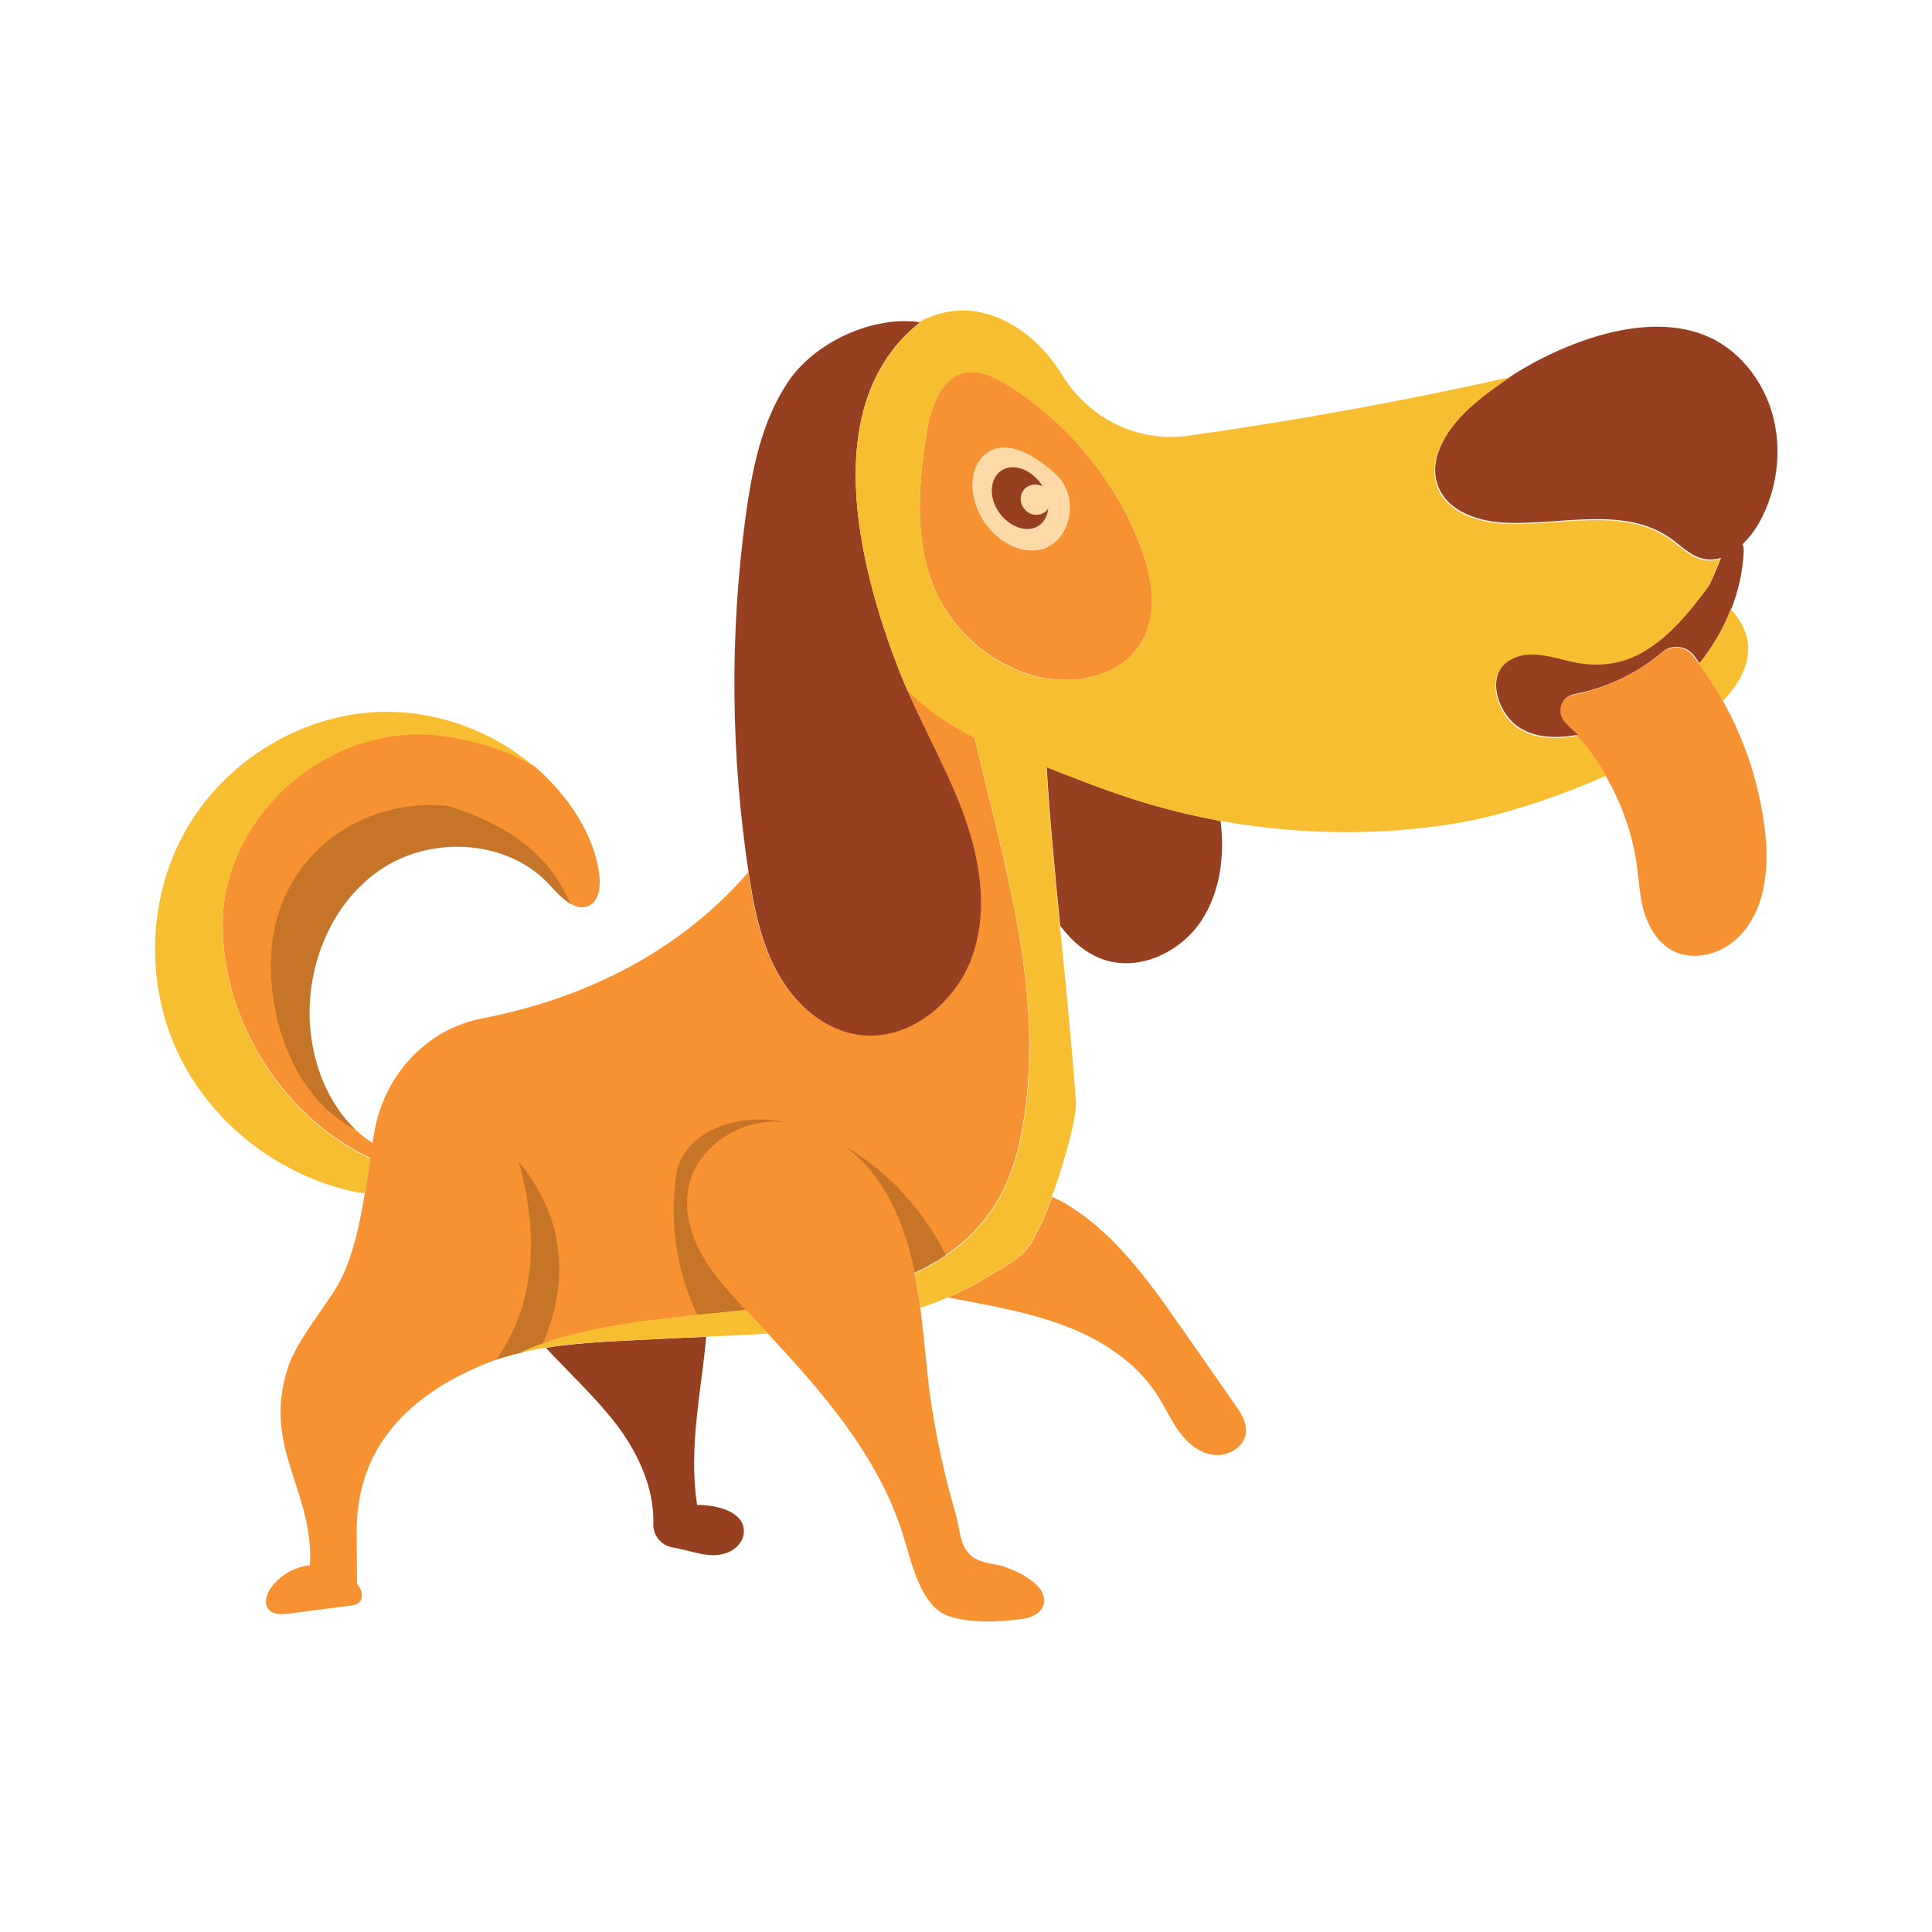 <svg xmlns="http://www.w3.org/2000/svg" xmlns:xlink="http://www.w3.org/1999/xlink" version="1.1" id="svg-edited-version" x="0px" y="0px" viewBox="0 0 595.3 595.3" enable-background="new 0 0 595.3 595.3" xml:space="preserve" class="injected-svg" data-src="https://preview.pixlr.com/images/svg/100/1/c926b149632cbb344dc608d52a1a821ab916c2ac8e512887c4ff9af62d439df5.svg">
<g>
	<path fill="#F79232" d="M321.1,495.5c-1.2,2-3.6,3-5.9,3.3c-7.3,1-15.7,1.5-22.8-0.8c-9-3-11.7-17.5-14.2-25.2   c-8.5-27-28.8-48.3-48.1-68.8c-0.1-0.1-0.2-0.2-0.3-0.3c-23.5,2.5-47.7,4.1-66.9,12c-0.8,0.4-1.5,0.7-2.2,1.1   c-4.8,1.1-9.5,2.6-14,4.6c-0.1,0.1-0.2,0.1-0.4,0.2c-22.7,10.2-36.7,26.3-36.4,51.1L110,488c1.4,1.7,2.2,4.1,0.8,5.6   c-0.8,0.9-2.1,1.1-3.3,1.2c-6.1,0.8-12.3,1.6-18.4,2.4c-2.3,0.3-5.1,0.4-6.5-1.5c-1.4-1.9-0.4-4.7,1-6.6c2.8-3.8,7.2-6.3,11.9-6.8   c1.3-23.2-15.1-36.5-6.6-61.4c2.7-7.9,10.7-17.4,15-24.6c6-10.2,8.2-26.2,10.2-39.5c-26.3-12.3-45.5-41.6-45.5-72.1   c0-33.4,33.4-63.9,69.9-57.8c10.4,1.7,18.8,4.5,26.3,9.3c4.3,3.7,8.1,7.9,11.4,12.6c4.4,6.4,7.7,13.6,8.5,21.3   c0.3,3.3-0.1,7.2-2.9,8.8c-4.4,2.5-9-2.5-12.4-6.2c-12.5-13.8-35.5-15.4-51.2-5.4c-15.7,10-23.9,29.7-22.7,48.3   c0.8,12.1,5.4,24.3,14.3,32.7c1.5,1.5,3.2,2.7,5,3.9c0.2-1.1,0.3-2.2,0.5-3.2c3-17.5,15.9-31.9,33.3-35.2c23-4.4,45-13.4,63.5-27.6   c6.7-5.2,12.9-11,18.5-17.5c0,0.1,0,0.2,0,0.4c1.6,10.7,3.8,21.6,9.1,31c5.3,9.4,14.4,17.3,25.1,18.7c15.2,2,29.8-10,34.8-24.6   c5-14.6,2.1-30.7-3.4-45.1c-4.8-12.5-11.4-24.2-16.7-36.5c6,5.8,13,10.8,20.8,14.6c9.2,39.9,22.3,80.6,14.5,121.4   c-4,23.1-16.4,35.9-33,43.5c0.1,0.3,0.1,0.6,0.2,0.9c2.2,11.5,2.9,23.2,4.3,34.8c1.7,13.1,4.5,26.1,8.2,38.8   c1.1,3.6,1.1,7.8,3.2,11c2,3.2,5.7,3.9,9.2,4.5c3.6,0.6,12.1,4.1,14.3,8.7C321.9,492.4,322,493.9,321.1,495.5z M351,167.2   c3.9,9.9,6.1,21.5,0.7,30.7c-6.7,11.4-22.8,13.9-35.4,9.6c-12.1-4.1-22.3-13.2-27.7-24.7c-7-15-5.7-32.5-3.2-48.9   c1.2-8,4.2-17.5,12.1-19.1c4.5-0.9,8.9,1.3,12.8,3.7C328.6,129.9,343.1,147.2,351,167.2z M325.1,146c-6.6-6-14.9-10.5-20.7-6.6   c-6,4.1-6.3,13.9-0.9,21.7c5.5,7.8,14.8,10.8,20.7,6.6C330.2,163.5,332.2,152.4,325.1,146z M363.8,408.8   c-10.2-14.6-20.9-29.6-36.3-38.4c-1-0.6-2.2-1.1-3.3-1.6c-1.2,3.4-2.4,6.2-3.2,7.9c-4.7,9.3-3.5,9.1-18.6,17.9   c-3.3,2-6.8,3.6-10.3,5.2c11.8,2.3,23.8,4.2,35.1,8.4c11.6,4.2,22.6,11.2,29.3,21.5c2.4,3.7,4.2,7.8,6.8,11.4   c2.6,3.6,6.3,6.7,10.7,7.2c4.4,0.5,9.3-2.3,9.9-6.7c0.4-3.3-1.6-6.3-3.5-9C374.8,424.6,369.3,416.7,363.8,408.8z M524,294.4   c4.1-0.4,8-2.3,11-5c9.2-8.5,10.3-22.3,8.7-34.5c-2.4-19.1-10.1-37.6-22-52.8c-2.3-3-6.7-3.5-9.7-1c-7.7,6.5-17.2,11-27.2,13   c-4,0.8-5.6,5.8-2.7,8.7c11.8,11.5,19.8,27,22.2,43.4c0.7,4.9,0.9,9.8,2.2,14.5C508.7,288.1,513.9,295.5,524,294.4z" originalFill="#F79232"/>
	<path fill="#FED9A8" d="M304.4,139.4c-6,4.1-6.3,13.9-0.9,21.7c5.5,7.8,14.8,10.8,20.7,6.6c6-4.2,7.9-15.3,0.9-21.7   C318.5,140,310.2,135.5,304.4,139.4z M320.2,162c-3.5,2.5-9,0.7-12.3-3.9c-3.3-4.6-3-10.4,0.5-12.9c3.5-2.5,9-0.7,12.3,3.9   c0.2,0.3,0.3,0.6,0.5,0.9c-1.5-0.8-3.3-0.8-4.8,0.2c-2.1,1.4-2.5,4.3-1,6.4c1.5,2.1,4.4,2.7,6.4,1.2c0.5-0.3,0.8-0.7,1.1-1.2   C322.8,158.9,321.9,160.8,320.2,162z" originalFill="#FED9A8"/>
	<path opacity="0.2" d="M175.8,278.6c-2.3-1.4-4.6-3.8-6.4-5.8c-12.5-13.8-35.5-15.4-51.2-5.4c-15.7,10-23.9,29.7-22.7,48.3   c0.8,12,5.4,24,14,32.4c-19-9.9-27.9-35.1-25.7-57.1c3-27.4,27.4-45.6,54.7-42.6C154.8,253.8,168.7,261.8,175.8,278.6z    M159.8,357.9c5.8,20.2,6,43.2-7,61.1c2.6-0.9,5.2-1.6,7.8-2.2c0.7-0.4,1.5-0.8,2.2-1.1c1.4-0.6,2.9-1.1,4.4-1.6   C175,396.3,174.9,375.9,159.8,357.9z M268.6,361.1c7.1,8.9,11,19.9,13.3,31.1c3.4-1.5,6.6-3.3,9.6-5.3   c-6.8-13.7-17.5-25.8-31.2-33.7C263.4,355.5,266.2,358.1,268.6,361.1z M216.2,386.5c-3.6-6.5-5.6-14.2-3.9-21.4   c2.7-11.4,14.4-19.3,26.1-19.5c1.3,0,2.5,0.1,3.8,0.2c-0.1,0-0.2-0.1-0.3-0.1c-15.2-3-30.4,3-33.4,15.2   c-2.5,16.4,0.2,31.2,6.4,44.3c5-0.5,10-1,14.9-1.5C224.8,398.3,219.8,392.9,216.2,386.5z" fill="#000000" originalFill="#000000"/>
	<path fill="#974021" d="M321.9,157.8c0.5-0.3,0.8-0.7,1.1-1.2c-0.2,2.2-1.1,4.1-2.8,5.3c-3.5,2.5-9,0.7-12.3-3.9   c-3.3-4.6-3-10.4,0.5-12.9c3.5-2.5,9-0.7,12.3,3.9c0.2,0.3,0.3,0.6,0.5,0.9c-1.5-0.8-3.3-0.8-4.8,0.2c-2.1,1.4-2.5,4.3-1,6.4   C316.9,158.7,319.8,159.3,321.9,157.8z M351,246.8c-9.6-3-19.1-6.7-28.5-10.4c1,16.1,2.5,32.2,4.2,48.9c3.6,4.7,7.9,8.5,13.4,10.4   c11,3.7,23.6-2.3,30-11.9c5.9-8.9,7.3-20.1,6-30.8C367.5,251.3,359.1,249.3,351,246.8z M214.8,463.7c-2.2-14.1,0-28.5,1.8-42.6   c0.4-3.1,0.7-6.1,1-9.2c-4.5,0.2-9,0.4-13.4,0.6c-12,0.7-24.2,0.9-36,2.8c7.4,8,15.5,15.4,22.1,24.1c6.5,8.7,11.4,19.6,11,30.2   c-0.1,3.5,2.4,6.6,5.9,7.2c6.4,1,13,4.5,18.8,0.6c1.8-1.2,3.2-3.2,3.2-5.4C229.4,465.8,221,463.7,214.8,463.7z M264.9,318.9   c15.2,2,29.8-10,34.8-24.6c5-14.6,2.1-30.7-3.4-45.1c-5.5-14.4-13.4-27.7-19-42c-13.6-34.6-24.7-83.5,6.2-107.9   c-14.5-2.2-32.6,6.2-40.7,18.4c-8.2,12.2-11.1,27.2-13.1,41.8c-4.9,36.3-4.5,73.4,1,109.6c1.6,10.7,3.8,21.6,9.1,31   C245.1,309.6,254.1,317.5,264.9,318.9z M482.3,222.6c-2.9-2.9-1.4-7.9,2.7-8.7c10-1.9,19.4-6.4,27.2-13c2.9-2.5,7.3-2,9.7,1   c0.6,0.8,1.2,1.7,1.8,2.5c8-9.9,13.1-22.2,13.6-34.7c0-0.8-0.1-1.5-0.4-2c1.9-1.8,3.6-4,4.9-6.2c6.4-11.2,7.8-25.3,3.2-37.3   c-3.1-8.1-8.9-15.3-16.5-19.4c-11.6-6.2-25.9-4.6-38.4-0.6c-13.1,4.3-25.4,11.2-35.9,20.2c-7.7,6.6-14.9,16.9-10.8,26.1   c3.4,7.5,12.7,10.3,20.9,10.6c17.2,0.6,36.4-5.2,50.5,4.8c3.1,2.2,5.8,5.1,9.4,6.1c2.1,0.6,4.1,0.5,6.1-0.1c-1.3,3.2-3,7.5-4,8.9   c-5.5,7.5-11.9,15.4-20.3,20.1c-6.8,3.8-14.1,4.4-21.6,2.7c-5.8-1.3-12.7-3.8-18.4-0.8c-8.6,4.4-4.8,16.4,1.6,21   c5.2,3.7,12,3.8,18.6,2.6C484.7,225.1,483.5,223.9,482.3,222.6z" originalFill="#974021"/>
	<path fill="#F6BE30" d="M110.1,367.4c-23.4-4.7-44.3-20.6-54.8-42c-10.5-21.4-10-47.9,1.5-68.8c11.5-20.9,33.9-35.4,57.7-37.1   c18.1-1.3,36.6,5.1,50.3,16.9c-7.6-4.8-16-7.5-26.3-9.3c-36.5-6.1-69.9,24.3-69.9,57.8c0,30.5,19.2,59.8,45.5,72.1   c-0.5,3.4-1.1,7.1-1.7,10.7C111.6,367.6,110.8,367.5,110.1,367.4z M230.1,403.9c-0.1-0.1-0.2-0.2-0.3-0.3   c-23.5,2.5-47.7,4.1-66.9,12c-0.8,0.4-1.5,0.7-2.2,1.1c14.1-3.3,29.1-3.4,43.7-4.2c10.6-0.6,21.5-0.9,32.3-1.6   C234.4,408.6,232.2,406.2,230.1,403.9z M530.9,216c8.2-8.7,10.9-18.2,3.2-27.4c-0.3-0.3-0.5-0.7-0.8-1c-2.3,6.1-5.7,11.8-9.8,16.9   C526.2,208.2,528.7,212,530.9,216z M494.9,239c-15.5,6.9-31.9,12-43.1,14.1c-32.5,6.1-69.4,3.6-100.9-6.3   c-9.6-3-19.1-6.7-28.5-10.4c2,32.8,6.4,65.9,9.1,102.8c0.5,7.2-7.4,31-10.6,37.5c-4.7,9.3-3.5,9.1-18.6,17.9   c-6,3.5-12.2,6.2-18.7,8.4c-0.4-3.3-0.9-6.5-1.5-9.8c-0.1-0.3-0.1-0.6-0.2-0.9c16.6-7.6,28.9-20.4,33-43.5   c7.8-40.7-5.3-81.5-14.5-121.4c-7.8-3.8-14.8-8.7-20.8-14.6c-0.8-1.8-1.6-3.7-2.3-5.5c-13.6-34.6-24.7-83.5,6.2-107.9   c-0.1,0-0.3,0-0.5,0c3.8-2.2,8-3.5,12.6-3.7c10.6-0.5,20.7,5.8,27.5,14c1.6,2,3.1,4,4.4,6.2c8.2,13.1,23.1,20.5,38.4,18.4   c33.4-4.7,66.6-10.7,99.5-18.1c-4,2.6-7.8,5.4-11.4,8.5c-7.7,6.6-14.9,16.9-10.8,26.1c3.4,7.5,12.7,10.3,20.9,10.6   c17.2,0.6,36.4-5.2,50.5,4.8c3.1,2.2,5.8,5.1,9.4,6.1c2.1,0.6,4.1,0.5,6.1-0.1c-1.3,3.2-3,7.5-4,8.9c-5.5,7.5-11.9,15.4-20.3,20.1   c-6.8,3.8-14.1,4.4-21.6,2.7c-5.8-1.3-12.7-3.8-18.4-0.8c-8.6,4.4-4.8,16.4,1.6,21c5.2,3.7,12,3.8,18.6,2.6   C489.3,230.3,492.3,234.5,494.9,239z M351,167.2c-7.9-20-22.4-37.3-40.7-48.6c-3.9-2.4-8.3-4.6-12.8-3.7   c-7.9,1.5-10.9,11.1-12.1,19.1c-2.5,16.4-3.8,33.8,3.2,48.9c5.4,11.5,15.7,20.7,27.7,24.7c12.5,4.2,28.6,1.7,35.4-9.6   C357,188.8,354.9,177.1,351,167.2z" originalFill="#F6BE30"/>
</g>
</svg>
